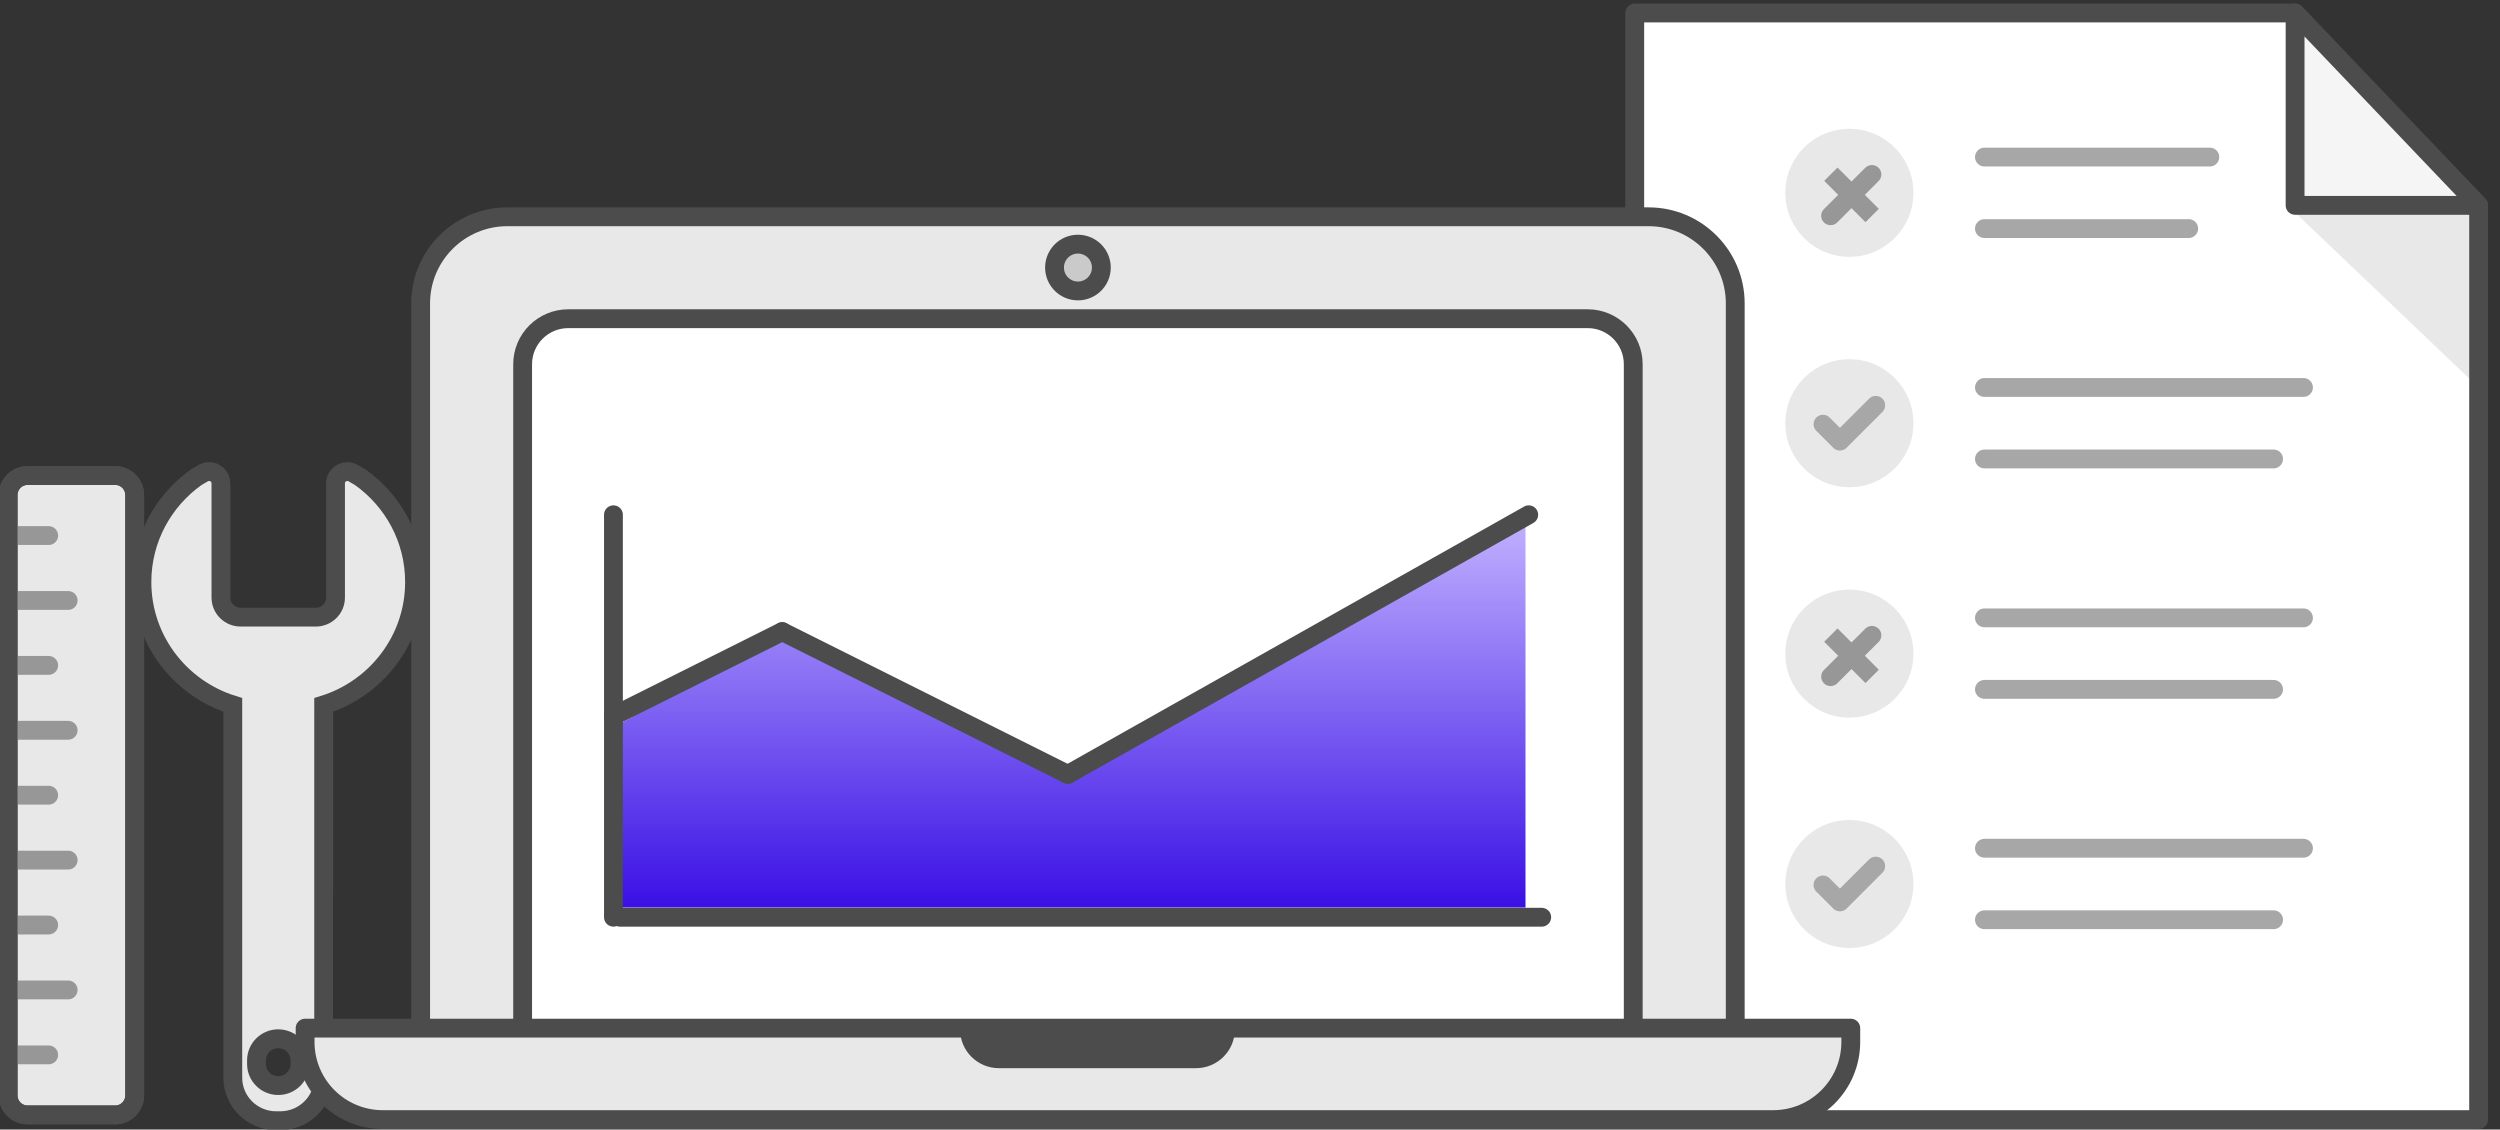 <svg width="332" height="150" viewBox="0 0 332 150" fill="none" xmlns="http://www.w3.org/2000/svg">
<rect x="0" y="0" width="332" height="150" fill="#333333" stroke="none"/>
<g clip-path="url(#clip0_948_14540)">
<path d="M46.927 62.841L47.832 63.371C52.203 66.474 55.052 71.553 55.052 77.292C55.052 84.951 49.979 91.433 42.984 93.613L42.983 143.118C42.983 146.272 40.405 148.83 37.225 148.83H36.673C33.493 148.83 30.915 146.272 30.915 143.118L30.915 93.613C23.92 91.434 18.846 84.951 18.846 77.292C18.846 71.553 21.695 66.474 26.066 63.371L26.971 62.841C27.213 62.699 27.489 62.623 27.77 62.623C28.637 62.623 29.34 63.321 29.34 64.182V79.36C29.34 80.794 30.512 81.957 31.958 81.957H41.94C43.386 81.957 44.558 80.794 44.558 79.36V64.182C44.558 63.903 44.633 63.629 44.776 63.389C45.218 62.648 46.181 62.403 46.927 62.841ZM36.949 137.946C35.355 137.946 34.063 139.228 34.063 140.809V141.302C34.063 142.884 35.355 144.165 36.949 144.165C38.543 144.165 39.835 142.884 39.835 141.302V140.809C39.835 139.228 38.543 137.946 36.949 137.946Z" fill="#E8E8E8" stroke="#4C4C4C" stroke-width="2.5"/>
<path fill-rule="evenodd" clip-rule="evenodd" d="M217.094 1.724H304.788L329.162 27.272V148.683H217.094V1.724Z" fill="white"/>
<path fill-rule="evenodd" clip-rule="evenodd" d="M303.781 27.272L329.162 51.451V27.272H303.781Z" fill="#E8E8E8"/>
<path fill-rule="evenodd" clip-rule="evenodd" d="M217.094 1.724H304.788L329.162 27.272V148.683H217.094V1.724Z" stroke="#4C4C4C" stroke-width="2.5" stroke-linejoin="round"/>
<path fill-rule="evenodd" clip-rule="evenodd" d="M304.788 1.724V27.272H329.162L304.788 1.724Z" fill="#F5F5F5"/>
<path fill-rule="evenodd" clip-rule="evenodd" d="M304.788 1.724V27.272H329.162L304.788 1.724Z" stroke="#4C4C4C" stroke-width="2.5" stroke-linejoin="round"/>
<path fill-rule="evenodd" clip-rule="evenodd" d="M55.86 137.572V40.297C55.86 33.941 61.017 28.788 67.378 28.788H218.923C225.285 28.788 230.44 33.941 230.44 40.297V137.572H55.86Z" fill="#E8E8E8"/>
<path fill-rule="evenodd" clip-rule="evenodd" d="M55.86 137.572V40.297C55.86 33.941 61.017 28.788 67.378 28.788H218.923C225.285 28.788 230.44 33.941 230.44 40.297V137.572H55.86Z" stroke="#4C4C4C" stroke-width="2.5" stroke-linejoin="round"/>
<path fill-rule="evenodd" clip-rule="evenodd" d="M216.894 138.047H69.406V48.373C69.406 45.033 72.116 42.325 75.46 42.325H210.843C214.185 42.325 216.894 45.033 216.894 48.373V138.047Z" fill="white"/>
<path fill-rule="evenodd" clip-rule="evenodd" d="M216.894 138.047H69.406V48.373C69.406 45.033 72.116 42.325 75.46 42.325H210.843C214.185 42.325 216.894 45.033 216.894 48.373V138.047Z" stroke="#4C4C4C" stroke-width="2.5" stroke-linecap="round" stroke-linejoin="round"/>
<path fill-rule="evenodd" clip-rule="evenodd" d="M146.26 35.531C146.26 37.247 144.868 38.639 143.15 38.639C141.433 38.639 140.041 37.247 140.041 35.531C140.041 33.815 141.433 32.422 143.15 32.422C144.868 32.422 146.26 33.815 146.26 35.531Z" fill="#CACACA"/>
<path fill-rule="evenodd" clip-rule="evenodd" d="M146.26 35.531C146.26 37.247 144.868 38.639 143.15 38.639C141.433 38.639 140.041 37.247 140.041 35.531C140.041 33.815 141.433 32.422 143.15 32.422C144.868 32.422 146.26 33.815 146.26 35.531Z" stroke="#4C4C4C" stroke-width="2.5" stroke-linejoin="round"/>
<path fill-rule="evenodd" clip-rule="evenodd" d="M235.468 148.683H50.833C45.136 148.683 40.518 144.068 40.518 138.375V136.537H245.784V138.375C245.784 144.068 241.166 148.683 235.468 148.683Z" fill="#E8E8E8"/>
<path fill-rule="evenodd" clip-rule="evenodd" d="M235.468 148.683H50.833C45.136 148.683 40.518 144.068 40.518 138.375V136.537H245.784V138.375C245.784 144.068 241.166 148.683 235.468 148.683Z" stroke="#4C4C4C" stroke-width="2.5" stroke-linejoin="round"/>
<path fill-rule="evenodd" clip-rule="evenodd" d="M158.83 141.854H132.654C129.806 141.854 127.496 139.547 127.496 136.701V136.537H163.988V136.701C163.988 139.547 161.679 141.854 158.83 141.854Z" fill="#4C4C4C"/>
<path d="M263.531 51.455H305.904" stroke="#A7A7A7" stroke-width="2.5" stroke-linecap="round" stroke-linejoin="round"/>
<path d="M263.531 60.952H301.933" stroke="#A7A7A7" stroke-width="2.5" stroke-linecap="round" stroke-linejoin="round"/>
<path fill-rule="evenodd" clip-rule="evenodd" d="M254.103 56.203C254.103 60.899 250.294 64.704 245.595 64.704C240.897 64.704 237.088 60.899 237.088 56.203C237.088 51.508 240.897 47.702 245.595 47.702C250.294 47.702 254.103 51.508 254.103 56.203Z" fill="#E8E8E8"/>
<path d="M242.092 56.333L244.342 58.581L249.099 53.827" stroke="#A7A7A7" stroke-width="2.5" stroke-linecap="round" stroke-linejoin="round"/>
<path fill-rule="evenodd" clip-rule="evenodd" d="M254.103 25.608C254.103 30.303 250.294 34.108 245.595 34.108C240.897 34.108 237.088 30.303 237.088 25.608C237.088 20.912 240.897 17.106 245.595 17.106C250.294 17.106 254.103 20.912 254.103 25.608Z" fill="#E8E8E8"/>
<path d="M263.531 82.051H305.904" stroke="#A7A7A7" stroke-width="2.5" stroke-linecap="round" stroke-linejoin="round"/>
<path d="M263.531 91.548H301.933" stroke="#A7A7A7" stroke-width="2.5" stroke-linecap="round" stroke-linejoin="round"/>
<path fill-rule="evenodd" clip-rule="evenodd" d="M254.103 86.799C254.103 91.494 250.294 95.301 245.595 95.301C240.897 95.301 237.088 91.494 237.088 86.799C237.088 82.104 240.897 78.299 245.595 78.299C250.294 78.299 254.103 82.104 254.103 86.799Z" fill="#E8E8E8"/>
<path d="M263.531 20.859H293.467" stroke="#A7A7A7" stroke-width="2.5" stroke-linecap="round" stroke-linejoin="round"/>
<path d="M263.531 30.356H290.66" stroke="#A7A7A7" stroke-width="2.5" stroke-linecap="round" stroke-linejoin="round"/>
<path fill-rule="evenodd" clip-rule="evenodd" d="M254.103 117.396C254.103 122.09 250.294 125.896 245.595 125.896C240.897 125.896 237.088 122.09 237.088 117.396C237.088 112.7 240.897 108.895 245.595 108.895C250.294 108.895 254.103 112.7 254.103 117.396Z" fill="#E8E8E8"/>
<path d="M242.092 117.524L244.342 119.772L249.099 115.018" stroke="#A7A7A7" stroke-width="2.5" stroke-linecap="round" stroke-linejoin="round"/>
<path d="M263.531 112.646H305.904" stroke="#A7A7A7" stroke-width="2.5" stroke-linecap="round" stroke-linejoin="round"/>
<path d="M263.531 122.143H301.933" stroke="#A7A7A7" stroke-width="2.5" stroke-linecap="round" stroke-linejoin="round"/>
<path d="M243.103 28.653L248.59 23.167M243.137 23.134L248.623 28.62L243.137 23.134Z" stroke="#979797" stroke-width="2.5" stroke-linecap="round"/>
<path d="M243.103 89.86L248.59 84.374M243.137 84.341L248.623 89.827L243.137 84.341Z" stroke="#979797" stroke-width="2.5" stroke-linecap="round"/>
<path d="M202.586 120.516H81.034V96.808L104.491 83.879L140.744 103.273L202.586 68.791" fill="url(#paint0_linear_948_14540)"/>
<path d="M81.465 68.36V121.808" stroke="#4C4C4C" stroke-width="2.5" stroke-linecap="round"/>
<path d="M103.879 83.877L81.465 95.084" stroke="#4C4C4C" stroke-width="2.5" stroke-linecap="round"/>
<path d="M103.879 83.877L141.81 102.843" stroke="#4C4C4C" stroke-width="2.5" stroke-linecap="round"/>
<path d="M203.016 68.36L141.81 102.843" stroke="#4C4C4C" stroke-width="2.5" stroke-linecap="round"/>
<path d="M204.741 121.809H82.327" stroke="#4C4C4C" stroke-width="2.5" stroke-linecap="round"/>
<path d="M15.301 63.147H3.663C2.235 63.147 1.077 64.304 1.077 65.733V145.474C1.077 146.903 2.235 148.06 3.663 148.06H15.301C16.73 148.06 17.887 146.903 17.887 145.474V65.733C17.887 64.304 16.73 63.147 15.301 63.147Z" fill="#E8E8E8" stroke="#4C4C4C" stroke-width="2.5"/>
<path d="M2.154 71.121H6.465" stroke="#979797" stroke-width="2.5" stroke-linecap="round"/>
<path d="M2.154 88.362H6.465" stroke="#979797" stroke-width="2.5" stroke-linecap="round"/>
<path d="M2.154 105.603H6.465" stroke="#979797" stroke-width="2.5" stroke-linecap="round"/>
<path d="M2.154 122.845H6.465" stroke="#979797" stroke-width="2.5" stroke-linecap="round"/>
<path d="M2.154 140.086H6.465" stroke="#979797" stroke-width="2.5" stroke-linecap="round"/>
<path d="M2.154 79.741H9.051" stroke="#979797" stroke-width="2.5" stroke-linecap="round"/>
<path d="M2.154 96.983H9.051" stroke="#979797" stroke-width="2.5" stroke-linecap="round"/>
<path d="M2.154 114.224H9.051" stroke="#979797" stroke-width="2.5" stroke-linecap="round"/>
<path d="M2.154 131.465H9.051" stroke="#979797" stroke-width="2.5" stroke-linecap="round"/>
<path d="M15.301 63.147H3.663C2.235 63.147 1.077 64.304 1.077 65.733V145.474C1.077 146.903 2.235 148.06 3.663 148.06H15.301C16.73 148.06 17.887 146.903 17.887 145.474V65.733C17.887 64.304 16.73 63.147 15.301 63.147Z" stroke="#4C4C4C" stroke-width="2.5"/>
</g>
<defs>
<linearGradient id="paint0_linear_948_14540" x1="141.81" y1="68.791" x2="141.81" y2="120.516" gradientUnits="userSpaceOnUse">
<stop stop-color="#C1B2FF"/>
<stop offset="1" stop-color="#3A10E5"/>
</linearGradient>
<clipPath id="clip0_948_14540">
<rect width="331.034" height="150" fill="white"/>
</clipPath>
</defs>
</svg>

